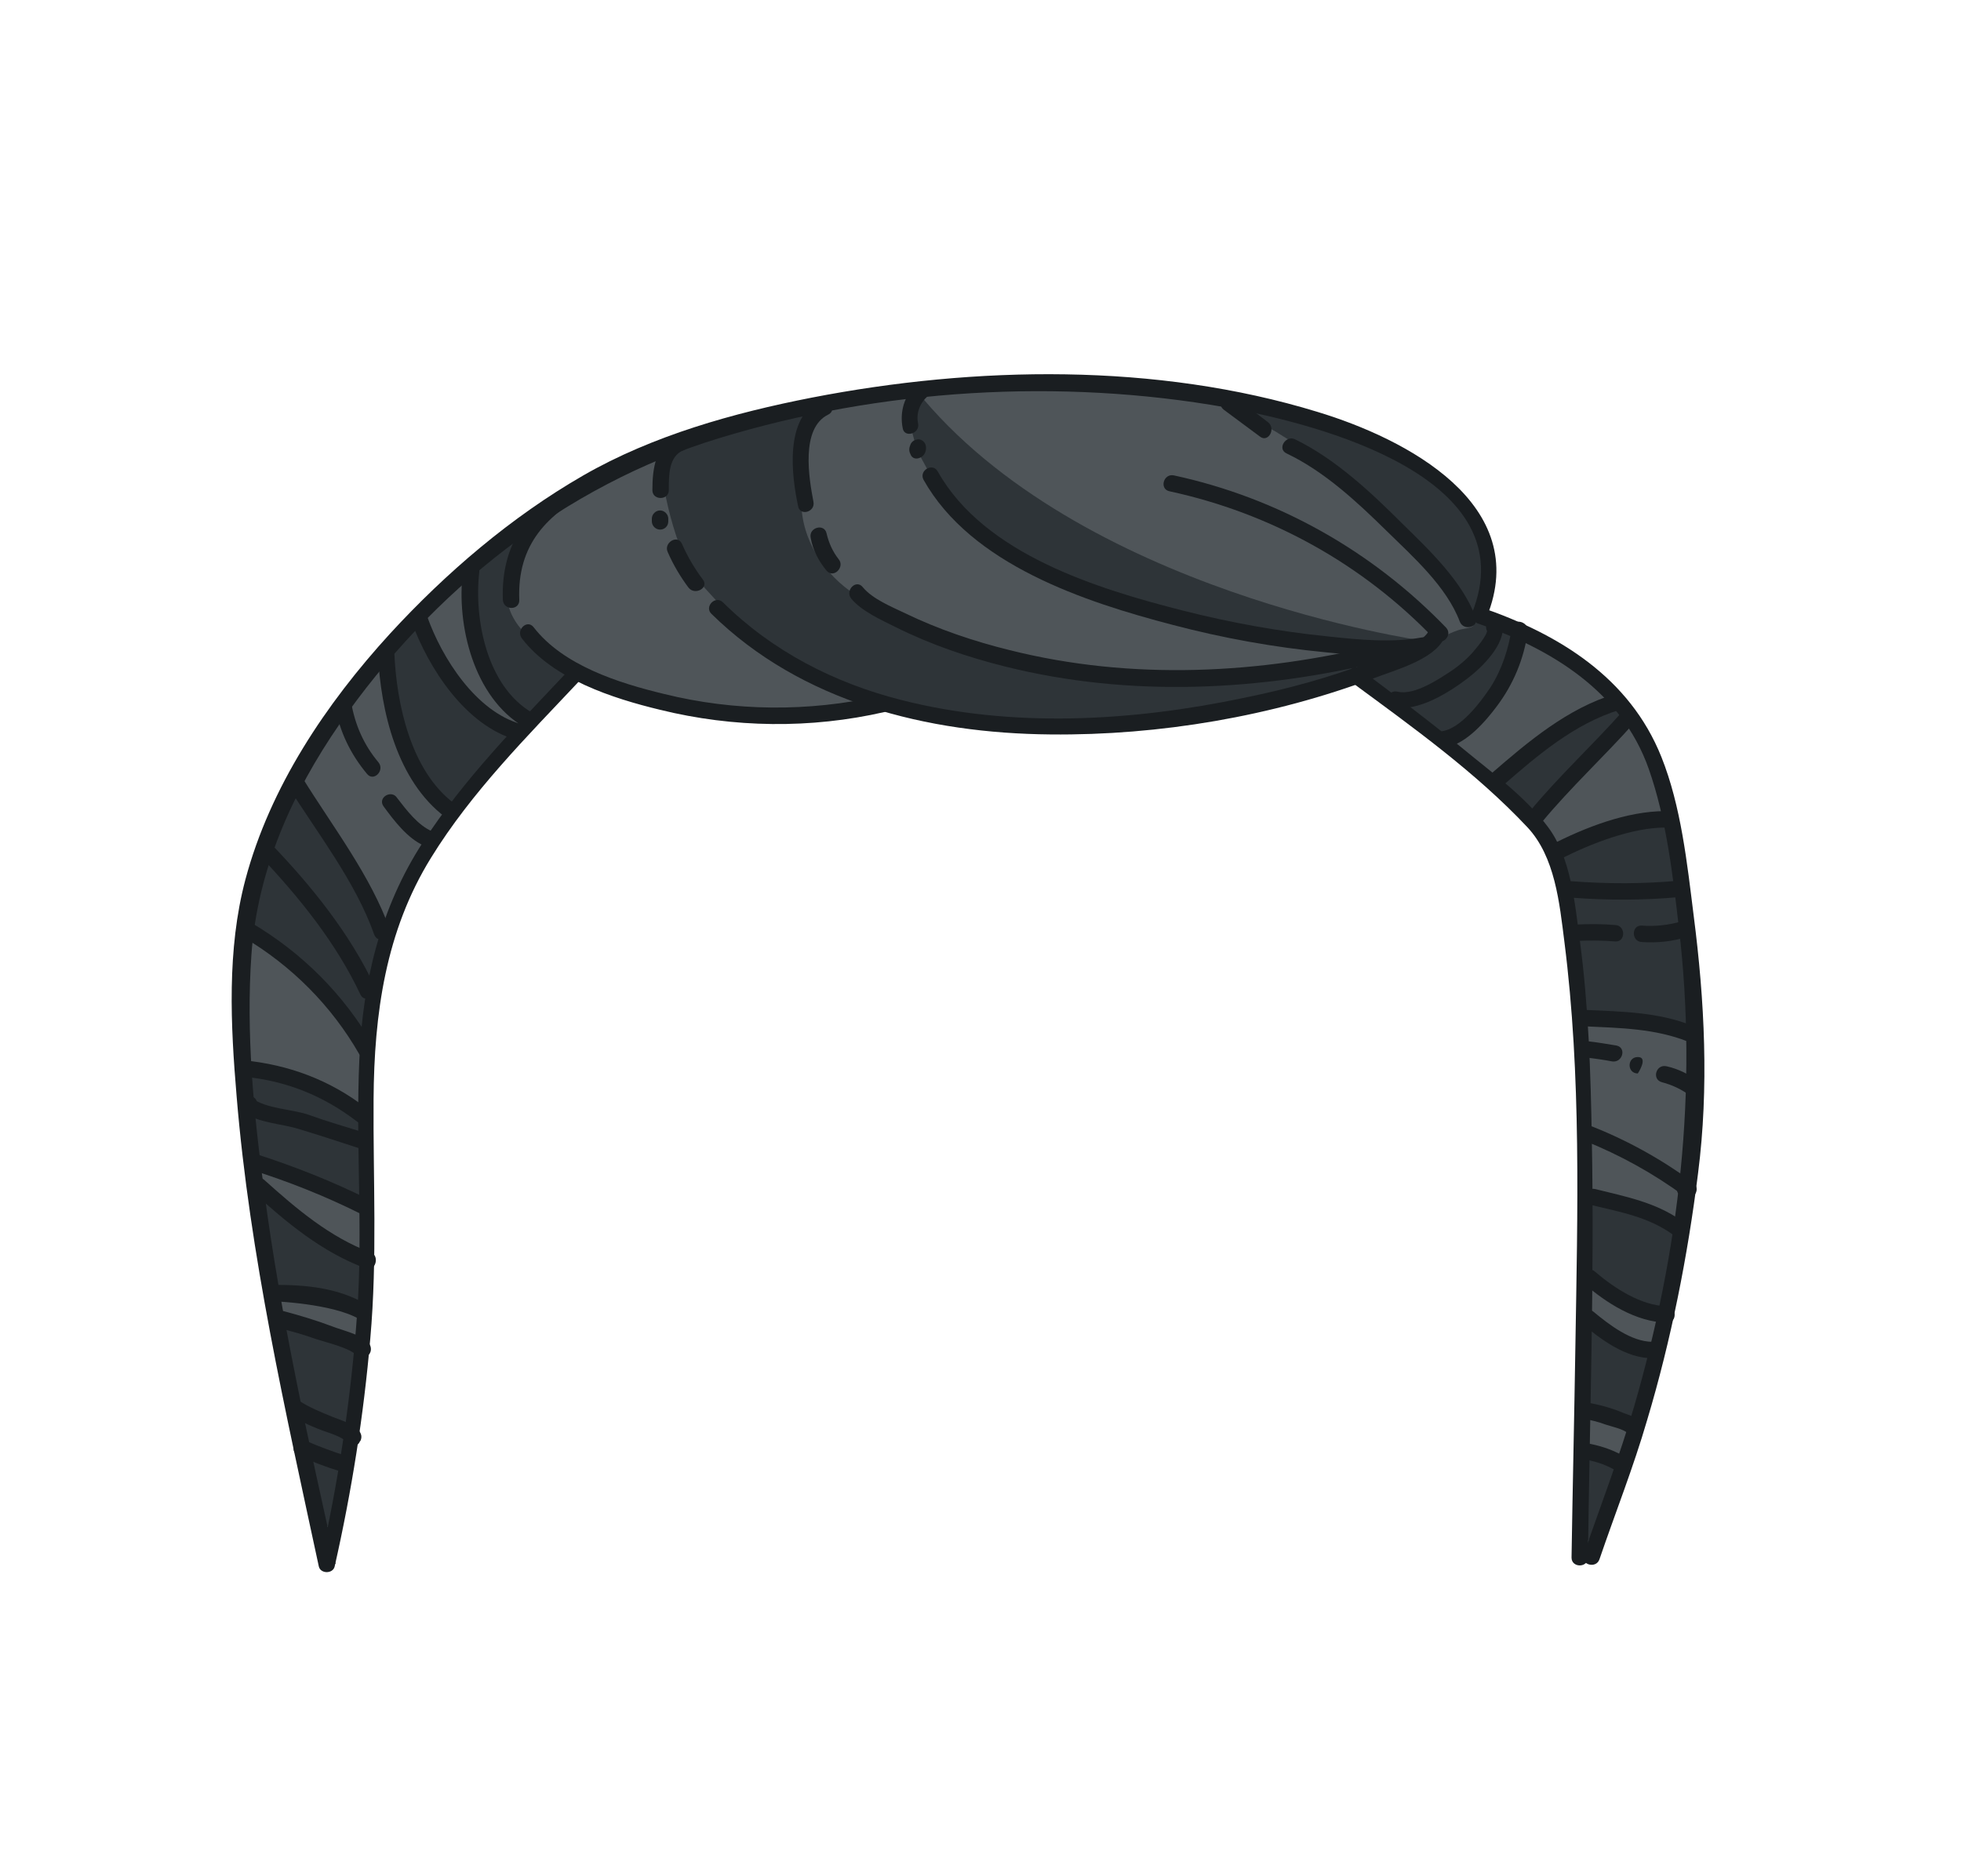 <?xml version="1.0" encoding="utf-8"?>
<!-- Generator: Adobe Illustrator 19.2.0, SVG Export Plug-In . SVG Version: 6.00 Build 0)  -->
<svg version="1.1" id="Layer_1" xmlns="http://www.w3.org/2000/svg" xmlns:xlink="http://www.w3.org/1999/xlink" x="0px" y="0px"
	 viewBox="0 0 358 342.5" style="enable-background:new 0 0 358 342.5;" xml:space="preserve">
<style type="text/css">
	.st0{fill:#4F5559;}
	.st1{fill:#2E3438;}
	.st2{fill:#1A1E21;}
</style>
<g>
	<path class="st0" d="M289.5,282.9l-0.4,0.3c0.1-7,0.2-14.1,0.4-21c0.1-5.5,0.2-10.9,0.3-16.4l0.1-5.3c0.4-22.6,0.7-46.1-2.1-68.8
		l-0.1-1.1c-0.9-6.9-1.9-15.4-7.2-21c-9-9.6-19.9-17.6-30.5-25.3l-2.1-1.6l-1,0.3c-16.7,5.9-35.3,8.9-53.6,8.9c-0.5,0-0.9,0-1.4,0
		c-10.7-0.1-20.6-1.4-29.6-4l-0.6-0.2l-0.7,0.2c-6.2,1.4-12.6,2.1-19.1,2.1c-7,0-14.1-0.8-20.9-2.5c-5.9-1.4-10.4-3-14.2-4.8
		l-1.3-0.6c0,0-3.2,3.4-4.2,4.5c-8.5,9-17.2,18.2-23.9,29c-9.4,15.2-10.7,32.1-10.8,45.2c0,4.5,0,9,0.1,13.4
		c0.1,5.1,0.1,10.5,0,15.7l0,0.2l0.3,0.2l0.2,0.2v0.1c0,5.3-0.4,9.8-0.7,13.9c0,0.4-0.3,2-0.3,2v0.1l-0.2,0.1c-0.5,5-1.2,10-1.9,15
		l-0.1,0.5l0.1,0.3l-0.2,0.3l-0.1,0.4c-1,6.9-2.3,13.7-3.7,20.4l-1.1-5.2c-1-4.4-1.9-8.8-2.9-13.2l-0.1-0.6l-0.1-0.1l0-0.1l-0.1-0.5
		c-3.3-15.3-6.9-33.4-9-51.5l0.2-0.2l0.2-0.1V212l-0.2-0.1c-0.5-4.1-1-7.9-1.3-11.6c-1-12.2-1.8-26.3,1.5-38.9
		c2.8-10.6,8.2-21.4,16-32l0.1-0.1l0-0.1l0.1-0.1l0.1-0.1c2.9-3.9,6.1-7.8,9.6-11.6c10.9-11.9,22.6-21.5,34.8-28.5
		c10.6-6.1,23.7-10.6,41.1-14c14.4-2.8,28.8-4.3,42.7-4.3c17.5,0,33.9,2.3,48.6,6.8c6.9,2.1,23.7,8.3,29.4,19.4
		c2.2,4.4,2.4,9.2,0.7,14.2l-0.7,1.9l1.9,0.7c1.7,0.6,3.5,1.3,5.1,2l0.4,0.2l0.3,0l0.2,0.2l0.4,0.2c12.1,5.6,19.9,13.1,23.8,23
		c3.2,8.1,4.3,17.3,5.4,26.2l0.3,2.3c2.3,18.2,2.5,33,0.8,46.5c-0.1,0.6-0.2,1.2-0.3,1.9l-0.2,1.2l0,0.1l0,0.1l0,0.2
		c-1,7.5-2.3,14.9-3.9,21.9l-0.1,0.4l0,0.2l-0.1,0.2l-0.1,0.4c-1.4,6.3-3,12.5-4.7,18.2c-1.7,5.6-3.7,11.2-5.6,16.6
		c-1,2.7-1.9,5.4-2.9,8.1L289.5,282.9z"/>
	<g>
		<path class="st1" d="M65.2,188c-4.9-7.4-11.4-13.6-19.2-18.3l-0.6-0.3l0.1-0.7c0.6-3.7,1.4-7.4,2.6-11l0.5-1.6l1.2,1.3
			c7.8,8.4,13.3,16.2,16.9,23.8c0.1,0.2,0.2,0.2,0.2,0.2l1,0.2l-0.2,1c-0.3,1.7-0.5,3.4-0.7,5.1l-0.3,2.8L65.2,188z"/>
		<path class="st1" d="M81.9,147.1c-9-7.1-10.6-21.7-10.9-27.7l0-0.4l0.3-0.3c1.3-1.5,2.6-2.9,3.9-4.3l1.1-1.1l0.6,1.4
			c3.7,9.1,9.7,16.1,16.1,18.7l1.3,0.5l-1,1.1c-4,4.4-7.1,8.1-9.9,11.8l-0.6,0.8L81.9,147.1z"/>
		<path class="st1" d="M66.6,178.6c-3.7-7.4-9.4-14.9-17.2-23.2L49,155l0.2-0.6c1.1-3,2.4-6,3.9-9.1l0.8-1.6l1,1.5
			c1,1.5,2,3.1,3,4.6c4.3,6.5,8.8,13.2,11.4,20.5c0.1,0.2,0.1,0.2,0.3,0.3l0.8,0.4l-0.2,0.8c-0.6,2.2-1.2,4.4-1.7,6.6l-0.6,2.8
			L66.6,178.6z"/>
		<path class="st1" d="M61.9,266.5c-1.9-0.6-3.9-1.4-5.7-2.2l-0.5-0.2c0,0-0.7-3.3-0.9-4.1l-0.4-2l1.8,0.9c0.7,0.3,1.4,0.7,2.1,0.9
			c0.3,0.1,0.7,0.3,1.1,0.4c1.2,0.4,2.7,0.9,3.7,1.7l0.5,0.4l-0.1,0.6c-0.1,0.6-0.2,1.3-0.3,1.9l-0.3,2L61.9,266.5z"/>
		<path class="st1" d="M65.1,219.1c-5.9-2.8-11.9-5.2-18-7.2l-0.6-0.2l-0.1-0.6c-0.3-2.2-0.5-4.5-0.7-6.7l-0.2-1.6l1.5,0.5
			c1.3,0.5,2.8,0.8,4.3,1.1c1.2,0.2,2.3,0.5,3.3,0.8c3.2,1,6.5,2,9.7,3.1l1.2,0.4l0.8,0.2l0,0.7c0,1.8,0.1,3.5,0.1,5.3l0.1,4.9
			L65.1,219.1z"/>
		<path class="st1" d="M58.9,278.6c-0.8-3.8-1.7-7.6-2.5-11.5l-0.4-1.8l1.7,0.7c1.5,0.6,2.9,1.1,4.3,1.6l0.8,0.3l-0.1,0.9
			c-0.5,3.2-1.2,6.5-1.9,9.9L58.9,278.6z"/>
		<path class="st1" d="M65.1,207.4c-1-0.3-1.9-0.6-2.9-0.9c-2-0.6-4-1.2-6-1.9c-1-0.4-2.3-0.6-3.7-0.9c-2.1-0.4-4.4-0.8-6.1-1.8
			l-0.3-0.2l-0.1-0.4c0-0.1-0.1-0.2-0.2-0.2l-0.4-0.3l0-0.5c-0.1-1.2-0.2-2.4-0.3-3.5l-0.1-1.2l1.2,0.2c7.1,0.9,13.7,3.7,19.6,8.1
			l0.5,0.3l0.1,0.6l0,2.9L65.1,207.4z"/>
		<path class="st1" d="M64.9,238.3c-4.8-2.3-9.8-2.7-14-2.7l-0.8,0l-0.1-0.8c-0.8-4.8-1.6-9.7-2.3-14.8l-0.4-2.7l2,1.8
			c4.8,4.2,10.2,8.5,16.7,11.1l0.6,0.3l0,0.7c0,2.1-0.1,4.2-0.2,6.3l-0.1,1.5L64.9,238.3z"/>
		<path class="st1" d="M62.7,260.6c-0.5-0.2-1-0.4-1.5-0.6c-0.3-0.1-0.6-0.2-0.9-0.4l-0.3-0.1c-1.9-0.8-3.7-1.5-5.4-2.6l-0.4-0.2
			l-0.1-0.4c-1.1-5.2-1.9-9.2-2.6-13l-0.3-1.6l1.5,0.4c1.5,0.4,3.4,1,5.4,1.6c0.4,0.1,1,0.3,1.6,0.5c1.9,0.5,4.2,1.2,5.5,2.2
			l0.5,0.3l-0.1,0.6c-0.4,4.2-0.9,8.4-1.5,12.6l-0.2,1.3L62.7,260.6z"/>
		<path class="st1" d="M297.4,259.5c-0.3-0.1-0.6-0.2-0.8-0.3c-0.2-0.1-0.4-0.2-0.6-0.2c-1.7-0.7-3.6-1.3-5.7-1.7l-0.8-0.2l0-0.8
			c0.1-4.3,0.2-8.7,0.2-13l0-2l1.6,1.2c2.3,1.8,5.8,4.2,9.5,4.5l1.2,0.1l-0.3,1.1c-0.8,3.3-1.6,6.2-2.4,9c-0.1,0.4-0.2,0.8-0.4,1.2
			l-0.5,1.6L297.4,259.5z"/>
		<path class="st1" d="M289.1,281c0.1-4.8,0.1-9.6,0.2-14.4l0-1.2l1.2,0.3c1.6,0.4,3.1,0.9,4.6,1.7l0.8,0.4l-0.3,0.8
			c-0.8,2.3-1.6,4.7-2.5,7c-0.7,1.9-1.4,3.8-2.1,5.8L289.1,281z"/>
		<path class="st1" d="M302.8,239.4c-5.1-0.7-9.9-4.4-12.3-6.5c0,0-0.1-0.1-0.2-0.1l-0.6-0.3l0-0.6c0-3.9,0-7.8,0-11.7l0-1.3
			l2.4,0.6c4.8,1.1,9.4,2.2,13.6,5.1l0.5,0.4l-0.1,0.6c-0.7,4.2-1.5,8.6-2.4,13l-0.2,0.9L302.8,239.4z"/>
		<path class="st1" d="M214.7,124.3c-10.7,0-21.1-1.2-30.9-3.7c-7.3-1.8-14-4.2-19.8-7.1l-1-0.5c-2.4-1.2-5.2-2.5-6.8-4.4
			c0,0,0,0,0,0c-5.7-3.6-9.9-10.1-9.9-16.9c0-0.2,0.1-0.3,0.2-0.4c-1.2-6.7-0.9-11.6,0.9-14.6l1.2-2l-2.3,0.5
			c-5.3,1.1-10.4,2.5-15.2,3.9c-2,0.6-4.1,1.3-6.3,2.1l-0.1,0l-0.1,0.1c0,0-0.2,0.1-0.2,0.1c-3,1.2-3.4,4.7-3.4,7.2
			c0.1,0.1,0.2,0.2,0.2,0.4c0.9,4.7,2.2,9.6,4.3,13.9c1.8,3.6,4.6,5.7,7,8.8c0,0,0,0.1,0.1,0.1c8.5,8,19.2,13.7,31.8,16.9
			c8.9,2.3,18.6,3.4,28.8,3.4c10.8,0,22.3-1.3,34.4-3.8c7.3-1.5,13.7-3.3,19.8-5.4l0.2-0.1l0.1-0.1l-0.6-1.9
			C235.9,123.1,225.1,124.3,214.7,124.3z"/>
		<path class="st1" d="M230.5,77.7C230.5,77.7,230.5,77.7,230.5,77.7c2.3,0.7,4,2.4,6.2,3.3c0.4,0.1,0.5,0.5,0.5,0.8
			c6.8,3.5,12.7,9.2,18.3,14.7l0.8,0.8c4.3,4.3,9.3,9.2,11.8,14.7l0.3,0.7c0.1-0.1,0.2-0.2,0.3-0.2c0.3-0.1,0.6-0.3,0.9-0.4
			c0.1-0.1,0.2-0.1,0.3-0.1l0-0.1c2.3-5.9,2-11.3-0.6-16.2c-6.7-12.4-27.8-18.6-39.8-21.1l-0.8,1.8l0.3,0.2
			C229.4,76.8,230,77.2,230.5,77.7z"/>
		<path class="st1" d="M272.3,114.7c0-0.1-0.1-0.2,0-0.2l0-0.7l-1-0.4c-0.3-0.1-0.6-0.2-0.8-0.3c-0.1,0.1-0.1,0.2-0.3,0.2
			c-0.4,0.2-0.7,0.4-1.1,0.5c0,0.3-0.2,0.6-0.5,0.7c-0.8,0.3-1.7,0.3-2.5,0.6c-0.9,0.3-1.7,0.7-2.6,1.1c-0.2,0.1-0.5,0.1-0.7,0
			l-0.3,0.1l-0.2,0.3c-1.8,2.7-6.5,4.3-10,5.6c-0.7,0.2-1.3,0.5-2,0.7l-1.7,0.6l1.5,1.1c1.1,0.8,2.3,1.7,3.4,2.5l0.5,0.4l0.5-0.2
			c0.1,0,0.1,0,0.2,0c0,0,0.1,0,0.1,0c0.4,0.1,0.8,0.1,1.2,0.1c3.3,0,7.2-2.6,9.5-4.2c1.5-1,2.8-2.1,3.8-3.2
			c0.8-0.9,2.8-3.3,3.1-4.7l0.1-0.3L272.3,114.7z"/>
		<path class="st1" d="M96,116c-0.1-0.1-0.1-0.2-0.1-0.4c-1.9-1.7-3.2-4.3-3.4-6.7c0-0.3,0.1-0.5,0.3-0.6c0-3.2,0.6-6,1.8-8.6
			l-1.5-1.2c-2.1,1.6-4.2,3.2-6.2,4.9l-0.4,0.4l0,0.5c-1.1,9.1,1.5,21.3,9.7,26.4l0.7,0.4l0.6-0.6c1.3-1.4,2.7-2.9,4-4.3l3.1-3.3
			l-1.1-0.6C100.4,120.5,97.9,118.3,96,116z"/>
		<path class="st1" d="M279.1,148.1c-1.4-1.4-2.9-2.9-4.8-4.5l-0.9-0.8l0.9-0.8c6.7-5.8,12.9-10.9,20.5-13.3l0.6-0.2l0.6,0.7
			c0.1,0.2,0.3,0.3,0.4,0.5l0.5,0.7l-0.6,0.6c-2.1,2.3-4.3,4.6-6.4,6.7c-3.1,3.3-6.4,6.6-9.4,10.2l-0.7,0.9L279.1,148.1z"/>
		<path class="st1" d="M262.8,134.3c-1.9-1.5-3.7-3-5.6-4.4l-1.8-1.3l2.2-0.4c3.7-0.7,7.7-3.5,9.8-5.1c2.6-2,5.5-5,5.9-7.7l0.2-1.2
			l1.1,0.5c0.5,0.2,1,0.4,1.5,0.7l0.7,0.3l-0.2,0.8c-0.7,3.6-2,6.8-3.8,9.7c-1.5,2.3-5.4,7.7-9.4,8.5l-0.4,0.1L262.8,134.3z"/>
		<path class="st1" d="M307.5,187.9c-5-1.8-10.5-2.1-15.8-2.3l-2.7-0.1l-0.1-0.9c-0.3-4.5-0.7-8.6-1.2-12.6l-0.1-1.1l1.1,0
			c0.7,0,1.4,0.2,2.2,0.2c1.4,0,2.8,0.4,4.2,0.4c0,0,0,0,0,0c0.1,0,0.3-0.3,0.3-0.6c0-0.1,0-0.7-0.5-0.8c-1.3-0.1-2.7-0.2-4.1-0.2
			c-0.8,0-1.6,0-2.4,0l-0.9,0l-0.1-0.9c-0.2-1.3-0.4-3.1-0.7-4.8l-0.2-1.3l1.3,0.1c2.8,0.2,5.7,0.3,8.5,0.3c3.2,0,6.5-0.1,9.7-0.4
			l1-0.1l0.1,1c0.2,1.5,0.4,3,0.5,4.5l0.1,0.9l-0.8,0.2c-1.8,0.5-3.7,1-5.5,1c-0.5,0-1,0.2-1.5,0.2c0,0,0,0,0,0
			c-0.1,0-0.3-0.2-0.3,0.1c0,0.1,0,0.5,0.5,0.5c0.5,0,1,0,1.4,0c1.7,0,3.5-0.2,5.3-0.7l1.1-0.3l0.1,1.1c0.6,5.2,0.9,10.5,1.1,15.6
			l0,1.5L307.5,187.9z"/>
		<path class="st1" d="M295.9,162.3c-3,0-6.1-0.1-9.1-0.3l-0.7-0.1l-0.2-0.7c-0.3-1.5-0.7-2.9-1.2-4.2l-0.3-0.8l0.8-0.4
			c6.9-3.6,13-5.4,18.6-5.6l0.9,0l0.2,0.8c0.6,2.8,1.1,6,1.6,9.8l0.1,1l-1,0.1C302.4,162.1,299.1,162.3,295.9,162.3L295.9,162.3z"/>
		<path class="st1" d="M259.9,117l-5.8,1.3l-22.3-2l-28.5-7l-25.1-12l-8.3-10.5l-2.5-4.6l-1.2-4.5c0,0,0-7.8,1-6.5
			C196.9,108.2,259.9,117,259.9,117z"/>
	</g>
	<g>
		<g>
			<path class="st2" d="M103.9,122.3c-9.4,10-19.2,19.9-26.7,31.5c-7.8,12-11,25.5-11.6,39.7c-0.7,15.4,0.7,30.9-0.4,46.3
				c-1.1,15.4-3.4,30.7-6.8,45.7c1,0,1.9,0,2.9,0c-4.9-22-10.1-45.2-13.1-68.2c-1.9-14.2-3.3-28.7-2.3-43
				c1.1-15.4,7.4-29.5,16.1-42.1c16.8-24.2,41-43.6,69.3-52.2c29.5-9,62.2-11,92.6-5.6c16.8,3,54.9,12.8,44.8,37.6
				c-0.3,0.8,0.4,1.6,1,1.8c13.5,4.7,26.3,12.4,31.3,26.6c3.2,9.1,4.4,19.4,5.5,29c3.5,29.7,0.1,58.9-8.2,87.5
				c-2.7,9.2-6.1,18-9.2,27c-0.6,1.8,2.3,2.6,2.9,0.8c2.9-8.5,6.2-16.8,8.7-25.4c4.4-14.7,7.4-29.9,9.3-45.1c2-15.6,1.2-31.5-0.8-47
				c-1.2-9.6-2.3-20-5.9-29c-5.8-14.5-18.7-22.4-32.9-27.3c0.3,0.6,0.7,1.2,1,1.8c8.4-20.6-14.7-32.6-30.9-37.5
				c-29.4-9-62.4-8.4-92.3-2.6c-14.3,2.8-29,6.9-41.7,14.2c-13.2,7.6-25.1,17.8-35.3,28.9c-11.7,12.8-21.9,28-26.4,44.9
				c-3.4,12.8-2.7,26.6-1.6,39.6c2.4,29,8.9,57.4,15,85.8c0.3,1.4,2.6,1.4,2.9,0c3.1-13.7,5.3-27.6,6.5-41.6
				c1.3-14.6,0.5-29.1,0.6-43.7c0.1-15.6,2.2-30.7,10.5-44.1c7.4-12,17.5-22.1,27.1-32.3C107.3,123,105.2,120.9,103.9,122.3
				L103.9,122.3z"/>
		</g>
		<g>
			<path class="st2" d="M246.8,124.6c11,8.1,22.6,16.4,32,26.4c5.1,5.4,5.9,13.9,6.8,21c3.1,24.4,2.4,49.3,2,73.9
				c-0.2,12.8-0.5,25.7-0.7,38.5c0,1.9,3,1.9,3,0c0.3-25.5,1.2-51,0.7-76.5c-0.2-12.1-0.6-24.3-2.2-36.3c-0.9-6.7-1.6-15-5.8-20.6
				c-4.1-5.5-10.2-9.9-15.4-14.2c-6.2-5.1-12.6-9.9-19-14.7C246.8,120.9,245.3,123.5,246.8,124.6L246.8,124.6z"/>
		</g>
		<g>
			<path class="st2" d="M260.9,115.1c-1.5,2.9-7.9,4.6-10.6,5.7c-7.5,2.9-15.3,5-23.1,6.6c-20.4,4.3-42.4,5.6-62.7,0.4
				c-12.2-3.1-23.5-8.9-32.5-17.8c-1.4-1.4-3.5,0.8-2.1,2.1c16.4,16.1,39.4,21.8,61.9,22c19.9,0.2,40.5-3.3,59.1-10.3
				c3.6-1.4,10.8-3.3,12.7-7.2C264.4,114.8,261.8,113.3,260.9,115.1L260.9,115.1z"/>
		</g>
		<g>
			<path class="st2" d="M160.6,127.1c-13,2.9-26.5,2.8-39.4-0.4c-8.3-2-18.4-5.2-23.8-12.2c-1.2-1.5-3.3,0.6-2.1,2.1
				c5.7,7.4,16.5,10.9,25.2,13c13.4,3.3,27.5,3.5,41,0.4C163.3,129.6,162.5,126.7,160.6,127.1L160.6,127.1z"/>
		</g>
		<g>
			<path class="st2" d="M259.5,116.4c-5.5,1-11.5,0.4-17.1-0.2c-8.9-0.9-17.7-2.5-26.4-4.7c-15.7-4-36.3-10.3-44.8-25.4
				c-0.9-1.7-3.5-0.2-2.6,1.5c8.7,15.5,29.4,22.3,45.5,26.5c9.1,2.4,18.5,4.1,27.9,5c6,0.6,12.4,1.3,18.3,0.1
				C262.2,118.9,261.4,116,259.5,116.4L259.5,116.4z"/>
		</g>
		<g>
			<path class="st2" d="M264,114.6c-13.5-14-30.7-23.7-49.7-27.8c-1.9-0.4-2.7,2.5-0.8,2.9c18.5,4,35.3,13.3,48.4,27
				C263.2,118.1,265.3,116,264,114.6L264,114.6z"/>
		</g>
		<g>
			<path class="st2" d="M269.4,112.7c-2.5-6.6-8.4-12.2-13.3-17c-5.8-5.8-12.3-11.9-19.7-15.5c-1.7-0.8-3.3,1.8-1.5,2.6
				c6.9,3.3,12.8,8.8,18.2,14.1c4.8,4.7,11,10.2,13.4,16.6C267.2,115.3,270.1,114.5,269.4,112.7L269.4,112.7z"/>
		</g>
		<g>
			<path class="st2" d="M94.8,109.5c-0.4-10,5-15.7,13.6-20c1.7-0.9,0.2-3.5-1.5-2.6c-9.6,4.8-15.5,11.5-15.1,22.6
				C91.9,111.5,94.9,111.5,94.8,109.5L94.8,109.5z"/>
		</g>
		<g>
			<path class="st2" d="M128.3,105.8c-1.5-2-2.8-4.2-3.8-6.5c-0.8-1.8-3.4-0.2-2.6,1.5c1,2.3,2.3,4.5,3.8,6.5
				C126.9,108.8,129.5,107.3,128.3,105.8L128.3,105.8z"/>
		</g>
		<g>
			<path class="st2" d="M122,95.2c0-0.2,0-0.3,0-0.5c0-0.8-0.7-1.5-1.5-1.5c-0.8,0-1.5,0.7-1.5,1.5c0,0.2,0,0.3,0,0.5
				c0,0.8,0.7,1.5,1.5,1.5C121.3,96.7,122,96.1,122,95.2L122,95.2z"/>
		</g>
		<g>
			<path class="st2" d="M122.1,89.5c0-2.5-0.1-6.2,2.7-7.3c1.8-0.7,1-3.6-0.8-2.9c-4.3,1.7-4.9,6.1-4.9,10.2
				C119.1,91.4,122.1,91.4,122.1,89.5L122.1,89.5z"/>
		</g>
		<g>
			<path class="st2" d="M168.1,83.5c0.8-0.4,1.1-1.4,0.9-2.2c-0.2-0.8-1.1-1.3-1.8-1c-0.8,0.2-1.3,1.1-1,1.8c0-0.1,0-0.1,0-0.2
				c0.1-0.3,0.1-0.5,0.2-0.8c0.1-0.1,0.2-0.2,0.3-0.3c-0.7,0.3-0.9,1.4-0.5,2.1C166.5,83.8,167.4,83.9,168.1,83.5L168.1,83.5z"/>
		</g>
		<g>
			<path class="st2" d="M167.6,77.3c-0.4-1.9,0.4-3.8,1.8-5c1.4-1.3-0.7-3.4-2.1-2.1c-2.2,2-3.1,5-2.5,8
				C165.1,80,168,79.2,167.6,77.3L167.6,77.3z"/>
		</g>
		<g>
			<path class="st2" d="M231.5,77.1c-2.2-1.7-4.4-3.3-6.6-4.9c-1.5-1.2-3,1.4-1.5,2.6c2.2,1.6,4.4,3.3,6.6,4.9
				C231.5,80.9,233,78.3,231.5,77.1L231.5,77.1z"/>
		</g>
		<g>
			<path class="st2" d="M84.5,104.4c-1.2,9.8,2,22.9,11.1,28.3c1.7,1,3.2-1.6,1.5-2.6c-8.2-4.8-10.6-17-9.6-25.7
				C87.7,102.5,84.7,102.5,84.5,104.4L84.5,104.4z"/>
		</g>
		<g>
			<path class="st2" d="M75.1,113.4c3.1,8.6,9.9,19.1,19.2,21.7c1.9,0.5,2.7-2.4,0.8-2.9c-8.2-2.3-14.4-12-17.1-19.6
				C77.4,110.8,74.5,111.6,75.1,113.4L75.1,113.4z"/>
		</g>
		<g>
			<path class="st2" d="M69,119.4c0.5,10.5,3.5,23.2,12.3,29.8c1.5,1.2,3-1.4,1.5-2.6c-7.8-5.9-10.4-18.1-10.8-27.2
				C71.9,117.4,68.9,117.4,69,119.4L69,119.4z"/>
		</g>
		<g>
			<path class="st2" d="M61.2,129c0.8,4.6,2.8,8.7,5.8,12.3c1.2,1.5,3.3-0.6,2.1-2.1c-2.7-3.2-4.3-6.9-5-11
				C63.8,126.3,60.9,127.1,61.2,129L61.2,129z"/>
		</g>
		<g>
			<path class="st2" d="M70,147.2c1.9,2.6,4.4,5.9,7.4,7.2c1.8,0.8,3.3-1.8,1.5-2.6c-2.6-1.1-4.7-3.9-6.4-6.1
				C71.5,144.1,68.9,145.6,70,147.2L70,147.2z"/>
		</g>
		<g>
			<path class="st2" d="M52.6,143.6c5.4,8.6,12.3,17.4,15.7,27c0.6,1.8,3.5,1,2.9-0.8c-3.5-9.9-10.5-18.9-16-27.8
				C54.2,140.4,51.6,141.9,52.6,143.6L52.6,143.6z"/>
		</g>
		<g>
			<path class="st2" d="M47.5,156.3c7.1,7.5,13.9,15.9,18.3,25.3c0.8,1.7,3.4,0.2,2.6-1.5c-4.5-9.6-11.5-18.3-18.8-25.9
				C48.2,152.8,46.1,154.9,47.5,156.3L47.5,156.3z"/>
		</g>
		<g>
			<path class="st2" d="M44.4,171.1c8.8,5.2,16.1,12.5,21.2,21.4c1,1.7,3.6,0.2,2.6-1.5c-5.4-9.4-13-17-22.3-22.5
				C44.3,167.5,42.8,170.1,44.4,171.1L44.4,171.1z"/>
		</g>
		<g>
			<path class="st2" d="M66.7,202.2c-6.5-5-14-7.8-22.2-8.6c-1.9-0.2-1.9,2.8,0,3c7.7,0.7,14.6,3.5,20.7,8.2
				C66.7,206,68.2,203.4,66.7,202.2L66.7,202.2z"/>
		</g>
		<g>
			<path class="st2" d="M45.5,200.1c-0.1,0-0.1,0-0.2,0c-0.7,0-1.2,0.5-1.4,1.1c0,0.1-0.1,0.1-0.1,0.2c-0.3,0.7,0.2,1.3,0.7,1.7
				c2.5,1.9,7,2.1,9.9,3c3.7,1.1,7.3,2.3,11,3.5c1.8,0.6,2.6-2.3,0.8-2.9c-3.2-1-6.4-1.9-9.7-3.1c-3-1.1-7.9-1.1-10.5-3.1
				c0.2,0.6,0.5,1.1,0.7,1.7c0-0.1,0.1-0.1,0.1-0.2c-0.5,0.4-1,0.7-1.4,1.1c0.1,0,0.1,0,0.2,0C47.5,203.2,47.5,200.2,45.5,200.1
				L45.5,200.1z"/>
		</g>
		<g>
			<path class="st2" d="M67.5,219.1c-6.8-3.4-13.9-6.2-21.1-8.5c-1.8-0.6-2.6,2.3-0.8,2.9c7,2.2,13.8,4.9,20.4,8.2
				C67.7,222.6,69.3,220,67.5,219.1L67.5,219.1z"/>
		</g>
		<g>
			<path class="st2" d="M46,217.5c6.3,5.7,12.7,11.1,20.8,14.1c1.5,0.6,2.3-1.5,1.5-2.5c-0.1-0.1-0.2-0.2-0.3-0.3
				c-1.3-1.5-3.4,0.7-2.1,2.1c0.1,0.1,0.2,0.2,0.3,0.3c0.5-0.8,1-1.7,1.5-2.5c-7.5-2.8-13.6-8-19.5-13.3
				C46.7,214.1,44.5,216.2,46,217.5L46,217.5z"/>
		</g>
		<g>
			<path class="st2" d="M50,237.6c0,0,10.6,0.4,15.5,3.2c1.7,1,3.2-1.6,1.5-2.6c-5.4-3.1-11-3.6-17-3.6C48,234.6,48,237.6,50,237.6
				C50,237.6,48,237.6,50,237.6z"/>
		</g>
		<g>
			<path class="st2" d="M51,242.5c2.3,0.6,4.5,1.2,6.7,2c1.8,0.6,6.2,1.6,7.4,3c0.1-0.8,0.2-1.6,0.3-2.4c0,0-0.1,0-0.1,0.1
				c0.7,0.2,1.4,0.4,2.1,0.5c0,0,0-0.1,0-0.1c-1-1.7-3.6-0.2-2.6,1.5c0,0,0,0.1,0,0.1c0.4,0.7,1.3,0.9,2.1,0.5c0,0,0.1,0,0.1-0.1
				c0.9-0.5,0.9-1.7,0.3-2.4c-1.3-1.5-4.8-2.3-6.6-3c-2.9-1.1-5.9-2-8.9-2.8C49.9,239.1,49.1,242,51,242.5L51,242.5z"/>
		</g>
		<g>
			<path class="st2" d="M65.7,263.2c0,0,0-0.1,0.1-0.1c0.3-0.7,0.2-1.2-0.2-1.8c-1-1.3-3.4-2-4.9-2.6c-2.2-0.9-4.2-1.7-6.2-3
				c-1.6-1.1-3.1,1.5-1.5,2.6c1.6,1.1,3.3,1.9,5.1,2.6c1.4,0.6,4.4,1.3,5.4,2.6c-0.1-0.6-0.2-1.2-0.2-1.8c0,0,0,0.1-0.1,0.1
				C62.3,263.5,64.9,265,65.7,263.2L65.7,263.2z"/>
		</g>
		<g>
			<path class="st2" d="M63.1,265.8c-2.5-0.8-4.9-1.7-7.2-2.7c-1.7-0.8-3.3,1.8-1.5,2.6c2.6,1.2,5.2,2.2,7.9,3
				C64.2,269.3,65,266.4,63.1,265.8L63.1,265.8z"/>
		</g>
		<g>
			<path class="st2" d="M254.3,129.1c4.5,1,10.3-2.7,13.7-5.3c2.6-2,6.9-6.2,6.3-9.8c-0.2-1-1.4-1.3-2.2-0.9c0,0-0.1,0-0.1,0.1
				c-0.7,0.4-0.9,1.3-0.5,2.1c0,0,0,0,0,0.1c0.9,1.7,3.5,0.2,2.6-1.5c0,0,0,0,0-0.1c-0.2,0.7-0.4,1.4-0.5,2.1c0,0,0.1,0,0.1-0.1
				c-0.7-0.3-1.5-0.6-2.2-0.9c0.2,1-2.3,3.8-2.8,4.4c-1.1,1.2-2.3,2.2-3.6,3.1c-2.4,1.6-6.9,4.6-9.9,3.9
				C253.2,125.8,252.4,128.7,254.3,129.1L254.3,129.1z"/>
		</g>
		<g>
			<path class="st2" d="M264.1,136.4c3.6-0.6,7.2-4.8,9.2-7.5c3-4,4.9-8.6,5.6-13.5c0.3-1.9-2.6-2.7-2.9-0.8
				c-0.6,3.9-1.8,7.6-3.9,10.9c-1.8,2.7-5.4,7.5-8.8,8C261.4,133.8,262.2,136.7,264.1,136.4L264.1,136.4z"/>
		</g>
		<g>
			<path class="st2" d="M274.4,143.4c6.3-5.5,13.1-11.3,21.3-13.8c1.8-0.5,1.1-3.4-0.8-2.9c-8.7,2.6-15.9,8.7-22.6,14.5
				C270.8,142.5,272.9,144.6,274.4,143.4L274.4,143.4z"/>
		</g>
		<g>
			<path class="st2" d="M281.5,150.1c5.3-6.4,11.4-12,16.9-18.2c1.3-1.4-0.8-3.6-2.1-2.1c-5.5,6.2-11.6,11.8-16.9,18.2
				C278.2,149.4,280.3,151.5,281.5,150.1L281.5,150.1z"/>
		</g>
		<g>
			<path class="st2" d="M284.8,156.9c5.6-2.9,13.2-5.8,19.2-5.8c2,0,2-3,0-3c-7,0-14.7,3-20.9,6.2
				C281.4,155.2,283.1,157.8,284.8,156.9L284.8,156.9z"/>
		</g>
		<g>
			<path class="st2" d="M286.9,163.9c6.5,0.5,13.1,0.5,19.6-0.1c1.9-0.2,1.9-3.2,0-3c-6.5,0.6-13.1,0.6-19.6,0.1
				C284.9,160.8,284.9,163.8,286.9,163.9L286.9,163.9z"/>
		</g>
		<g>
			<path class="st2" d="M287.9,171.8c2.3-0.1,4.7-0.1,7,0.1c1.9,0.1,1.9-2.9,0-3c-2.3-0.2-4.7-0.2-7-0.1
				C285.9,168.9,285.9,171.9,287.9,171.8L287.9,171.8z"/>
		</g>
		<g>
			<path class="st2" d="M299.7,172c2.8,0.2,5.6-0.1,8.2-0.9c1.8-0.6,1.1-3.5-0.8-2.9c-2.4,0.7-4.9,1-7.4,0.8
				C297.8,168.9,297.8,171.9,299.7,172L299.7,172z"/>
		</g>
		<g>
			<path class="st2" d="M289.5,187.4c6.3,0.3,12.7,0.4,18.7,2.8c1.8,0.7,2.6-2.2,0.8-2.9c-6.2-2.5-12.9-2.6-19.5-2.9
				C287.6,184.3,287.6,187.3,289.5,187.4L289.5,187.4z"/>
		</g>
		<g>
			<path class="st2" d="M289.7,193.1c1.5,0.2,3.1,0.4,4.6,0.7c1.9,0.3,2.7-2.5,0.8-2.9c-1.8-0.3-3.6-0.6-5.4-0.8
				c-0.8-0.1-1.5,0.8-1.5,1.5C288.2,192.5,288.9,193,289.7,193.1L289.7,193.1z"/>
		</g>
		<g>
			<path class="st2" d="M299,196c0,0,2-3,0-3S297,196,299,196C299,196,297,196,299,196z"/>
		</g>
		<g>
			<path class="st2" d="M303.4,197.6c1.9,0.5,3.6,1.3,5.2,2.5c0.7,0.5,1.7,0.1,2.1-0.5c0.5-0.8,0.1-1.6-0.5-2.1
				c-1.8-1.3-3.7-2.3-5.9-2.8C302.3,194.2,301.5,197.1,303.4,197.6L303.4,197.6z"/>
		</g>
		<g>
			<path class="st2" d="M289.3,208.3c6.5,2.6,12.6,6,18.2,10.1c0.4-0.9,0.8-1.8,1.2-2.7c-0.2-0.1-0.5-0.1-0.7-0.2
				c-1.9-0.4-2.7,2.5-0.8,2.9c0.2,0.1,0.5,0.1,0.7,0.2c1.7,0.4,2.5-1.8,1.2-2.7c-5.9-4.3-12.2-7.8-18.9-10.4
				C288.3,204.7,287.5,207.6,289.3,208.3L289.3,208.3z"/>
		</g>
		<g>
			<path class="st2" d="M307,222.9c-4.8-3.4-10.2-4.4-15.8-5.8c-1.9-0.4-2.7,2.4-0.8,2.9c5.4,1.3,10.6,2.2,15.1,5.5
				C307.1,226.7,308.6,224.1,307,222.9L307,222.9z"/>
		</g>
		<g>
			<path class="st2" d="M289.1,234.3c4.1,3.6,9.6,7.1,15.2,7.2c1.9,0.1,1.9-2.9,0-3c-4.7-0.1-9.6-3.3-13.1-6.3
				C289.8,230.9,287.6,233,289.1,234.3L289.1,234.3z"/>
		</g>
		<g>
			<path class="st2" d="M288.7,241.6c3.6,3,8.1,6.4,13,6.4c1.9,0,1.9-3,0-3c-3.9,0-7.9-3.1-10.8-5.5
				C289.3,238.2,287.2,240.3,288.7,241.6L288.7,241.6z"/>
		</g>
		<g>
			<path class="st2" d="M289,259c1.4,0.3,2.8,0.6,4.1,1.1c1.2,0.4,3.2,0.8,4.1,1.6c-0.1-0.4-0.3-0.7-0.4-1.1c0,0.1,0,0.2,0,0.2
				c-0.1,1.9,2.9,1.9,3,0c0-1.8-2.1-2.3-3.4-2.8c-2.1-0.9-4.3-1.5-6.6-1.9C287.9,255.7,287.1,258.6,289,259L289,259z"/>
		</g>
		<g>
			<path class="st2" d="M288.8,266.4c2.1,0.3,4.1,0.9,6,2c1.7,0.9,3.2-1.7,1.5-2.6c-2.1-1.2-4.4-1.9-6.7-2.3
				C287.8,263.3,286.9,266.2,288.8,266.4L288.8,266.4z"/>
		</g>
		<g>
			<path class="st2" d="M252.2,117.6c-22.2,5.5-45.6,6.7-67.9,1.1c-6.5-1.6-13-3.8-19-6.7c-2.5-1.2-6-2.6-7.8-4.8
				c-1.2-1.5-3.3,0.6-2.1,2.1c1.9,2.3,5.5,3.9,8.1,5.2c6.4,3.2,13.2,5.5,20,7.2c22.8,5.7,46.7,4.5,69.5-1.1
				C254.9,120,254.1,117.1,252.2,117.6L252.2,117.6z"/>
		</g>
		<g>
			<path class="st2" d="M153.1,102.1c-1.1-1.4-1.8-3-2.2-4.7c-0.4-1.9-3.3-1.1-2.9,0.8c0.4,2.3,1.5,4.3,2.9,6
				C152.2,105.7,154.3,103.5,153.1,102.1L153.1,102.1z"/>
		</g>
		<g>
			<path class="st2" d="M148.5,91.6c-0.8-4.2-2.4-13.4,2.7-15.9c1.7-0.8,0.2-3.4-1.5-2.6c-6.5,3.2-5.2,13.7-4,19.3
				C146,94.3,148.9,93.5,148.5,91.6L148.5,91.6z"/>
		</g>
	</g>
</g>
</svg>
